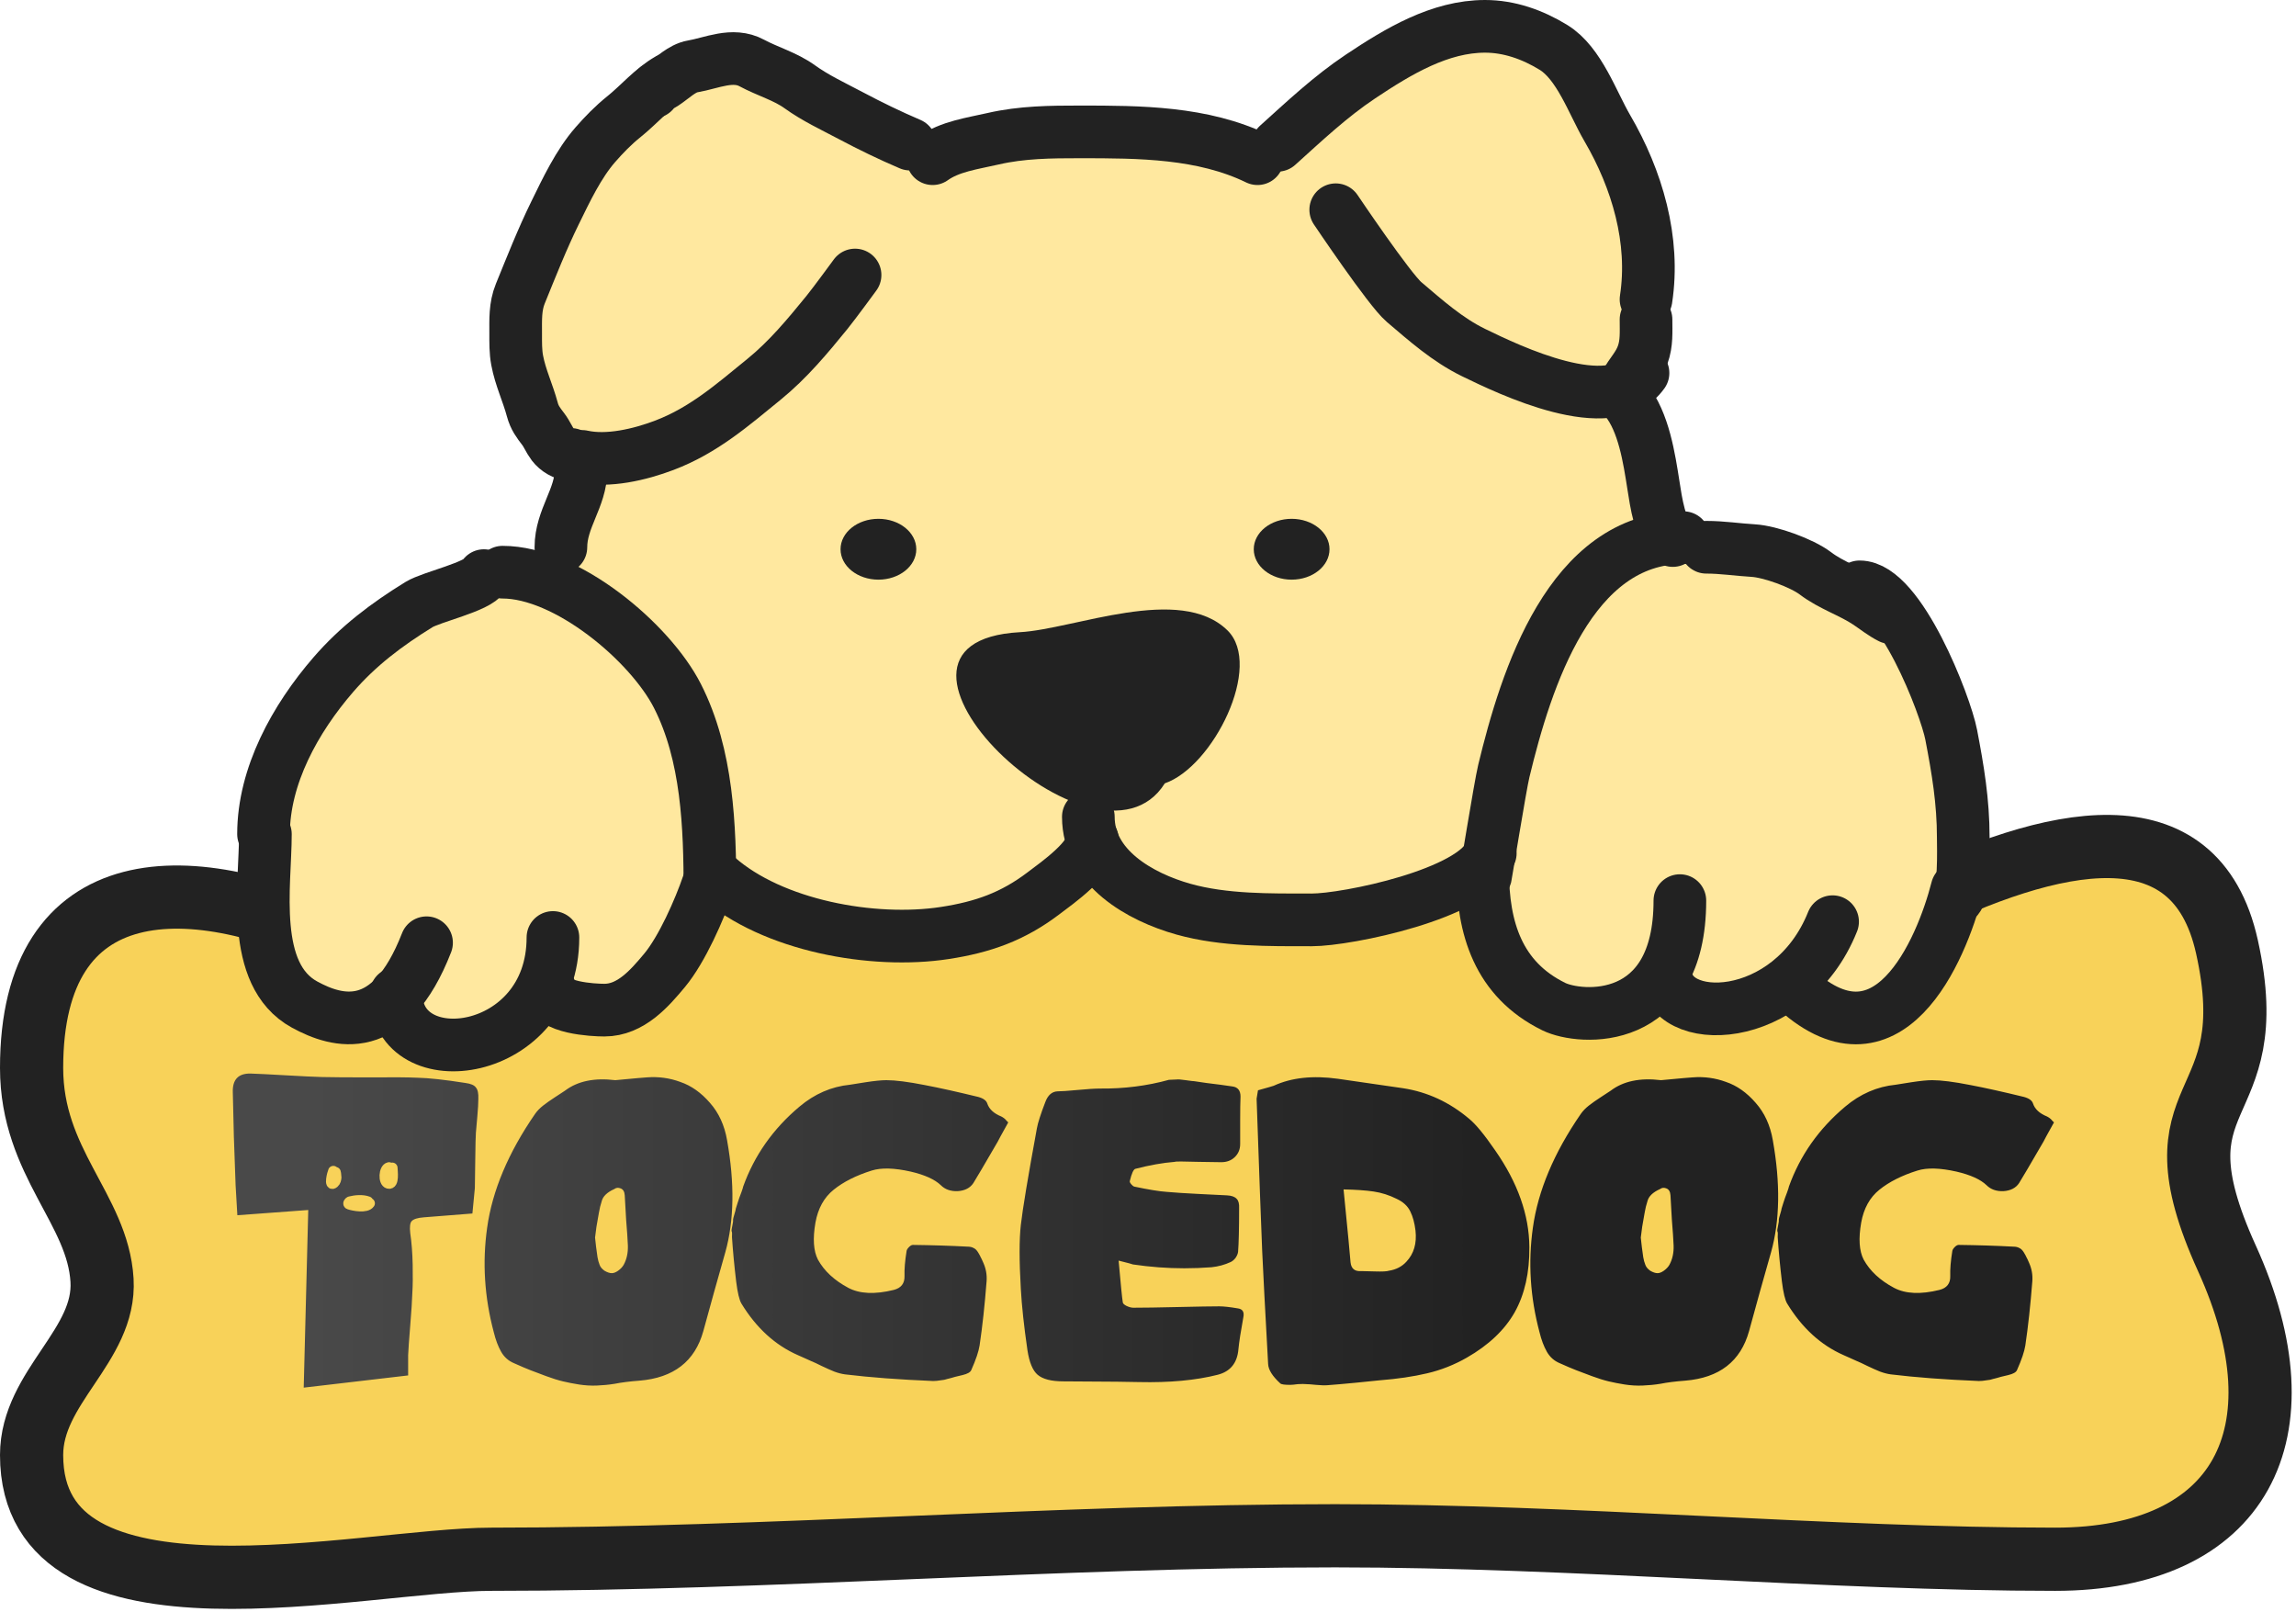 <svg width="218" height="153" viewBox="0 0 218 153" fill="none" xmlns="http://www.w3.org/2000/svg">
<path d="M211.442 89.872C208.431 76.319 194.93 79.318 181.143 86.137L104 74.5L33.491 89.872C18.081 82.167 3 82.568 3 101.383C3 110.398 9.289 114.77 9.687 121.543C10.052 127.75 3 131.643 3 138.137C3 155.833 34.404 148.028 46.643 148.028C73.13 148.028 100.204 145.799 126.78 145.799C149.49 145.799 173.759 148.028 195.137 148.028C212.72 148.028 218.997 136.083 211.442 119.463C203.888 102.843 215.099 106.325 211.442 89.872Z" fill="#F8D259" stroke="#222222" stroke-width="6" stroke-linecap="round"/>
<path d="M29.268 114.872L22.536 115.369C22.425 113.58 22.37 112.63 22.37 112.52C22.326 111.416 22.271 109.869 22.204 107.881C22.16 105.871 22.127 104.48 22.105 103.707C22.061 102.492 22.625 101.895 23.796 101.918C24.482 101.94 25.587 101.995 27.112 102.083C28.638 102.172 29.798 102.227 30.594 102.249C31.523 102.271 33.026 102.282 35.104 102.282C37.205 102.26 38.719 102.271 39.647 102.315C40.709 102.337 42.223 102.503 44.191 102.812C44.699 102.878 45.031 103.022 45.185 103.243C45.362 103.442 45.44 103.806 45.417 104.336C45.417 104.734 45.384 105.297 45.318 106.026C45.252 106.755 45.207 107.263 45.185 107.55C45.163 107.727 45.141 108.699 45.119 110.466C45.097 111.924 45.086 112.697 45.086 112.785C45.086 112.873 45.008 113.68 44.854 115.204C42.024 115.425 40.487 115.546 40.244 115.568C39.647 115.612 39.261 115.734 39.084 115.933C38.929 116.109 38.885 116.485 38.951 117.059C39.084 117.965 39.161 118.97 39.183 120.074C39.205 121.156 39.194 122.051 39.15 122.758C39.128 123.465 39.062 124.492 38.951 125.839C38.84 127.187 38.774 128.125 38.752 128.655C38.752 128.722 38.752 129.362 38.752 130.577L28.837 131.737C28.991 125.994 29.135 120.372 29.268 114.872ZM56.499 117.49C56.521 117.689 56.554 117.987 56.599 118.384C56.643 118.76 56.687 119.08 56.731 119.345C56.775 119.61 56.842 119.853 56.93 120.074C56.996 120.273 57.151 120.461 57.394 120.637C57.66 120.792 57.892 120.869 58.091 120.869C58.268 120.869 58.467 120.792 58.688 120.637C58.931 120.461 59.108 120.273 59.218 120.074C59.506 119.544 59.638 118.937 59.616 118.252C59.594 117.678 59.539 116.86 59.45 115.8C59.384 114.718 59.34 113.945 59.318 113.481C59.296 113.127 59.163 112.906 58.92 112.818C58.699 112.73 58.5 112.752 58.323 112.884C57.638 113.194 57.24 113.58 57.129 114.044C57.019 114.375 56.93 114.74 56.864 115.137C56.797 115.513 56.72 115.955 56.632 116.463C56.565 116.949 56.521 117.291 56.499 117.49ZM58.422 102.547C60.302 102.37 61.296 102.282 61.407 102.282C62.512 102.194 63.574 102.337 64.591 102.713C65.629 103.066 66.569 103.729 67.409 104.701C68.249 105.65 68.791 106.832 69.034 108.246C69.764 112.332 69.708 115.877 68.868 118.881C68.161 121.355 67.465 123.851 66.779 126.369C65.983 129.241 63.96 130.809 60.711 131.074C59.804 131.14 59.019 131.24 58.356 131.372C57.803 131.461 57.24 131.516 56.665 131.538C56.112 131.56 55.548 131.527 54.974 131.438C54.421 131.35 53.913 131.251 53.448 131.14C52.984 131.03 52.453 130.864 51.856 130.643C51.26 130.422 50.762 130.235 50.364 130.08C49.966 129.925 49.447 129.705 48.806 129.417C48.275 129.197 47.866 128.832 47.579 128.324C47.291 127.816 47.059 127.198 46.882 126.469C45.998 123.155 45.788 119.853 46.252 116.562C46.739 113.05 48.253 109.45 50.795 105.761C50.994 105.474 51.248 105.209 51.558 104.966C51.867 104.723 52.243 104.458 52.685 104.171C53.128 103.883 53.448 103.674 53.647 103.541C54.841 102.635 56.433 102.304 58.422 102.547ZM95.731 106.556C95.09 107.705 94.758 108.312 94.736 108.378C93.454 110.587 92.68 111.901 92.415 112.321C92.105 112.785 91.608 113.039 90.922 113.083C90.259 113.105 89.728 112.918 89.331 112.52C88.756 111.968 87.805 111.537 86.479 111.228C84.909 110.874 83.671 110.841 82.764 111.128C81.283 111.592 80.078 112.2 79.15 112.951C78.243 113.68 77.669 114.718 77.425 116.065C77.16 117.589 77.238 118.76 77.658 119.577C78.254 120.659 79.216 121.554 80.543 122.261C81.626 122.835 83.063 122.901 84.854 122.46C85.561 122.283 85.904 121.841 85.882 121.134C85.86 120.494 85.926 119.699 86.081 118.749C86.103 118.638 86.18 118.517 86.313 118.384C86.445 118.252 86.567 118.186 86.677 118.186C88.49 118.208 90.226 118.263 91.884 118.351C92.105 118.351 92.293 118.395 92.448 118.484C92.602 118.55 92.746 118.694 92.879 118.914C93.011 119.135 93.089 119.279 93.111 119.345C93.155 119.411 93.243 119.599 93.376 119.908C93.619 120.461 93.719 121.035 93.675 121.631C93.498 123.906 93.277 125.939 93.011 127.728C92.923 128.302 92.658 129.086 92.216 130.08C92.127 130.279 91.851 130.433 91.386 130.544C91.232 130.588 91 130.643 90.69 130.71C90.403 130.798 90.159 130.864 89.96 130.908C89.784 130.975 89.563 131.019 89.297 131.041C89.054 131.085 88.822 131.107 88.601 131.107C85.395 130.975 82.61 130.765 80.244 130.478C79.913 130.433 79.57 130.345 79.216 130.213C78.885 130.08 78.487 129.903 78.022 129.682C77.58 129.462 77.249 129.307 77.028 129.219C76.873 129.152 76.652 129.053 76.364 128.92C76.077 128.788 75.878 128.7 75.767 128.655C73.601 127.706 71.81 126.071 70.395 123.752C70.196 123.42 70.031 122.725 69.898 121.664C69.721 120.185 69.588 118.782 69.5 117.457C69.522 117.147 69.511 116.96 69.467 116.893C69.445 116.827 69.467 116.65 69.533 116.363C69.599 116.054 69.621 115.866 69.599 115.8C69.599 115.734 69.644 115.557 69.732 115.27C69.82 114.983 69.865 114.806 69.865 114.74C69.887 114.674 69.942 114.497 70.031 114.21C70.119 113.923 70.174 113.757 70.196 113.713C70.218 113.646 70.285 113.47 70.395 113.183C70.506 112.873 70.561 112.697 70.561 112.652C71.622 109.693 73.402 107.164 75.9 105.065C77.337 103.85 78.94 103.155 80.709 102.978C80.841 102.956 81.328 102.878 82.168 102.746C83.03 102.613 83.693 102.547 84.157 102.547C85.019 102.547 86.235 102.702 87.805 103.011C89.198 103.276 90.889 103.652 92.879 104.137C93.365 104.27 93.653 104.48 93.741 104.767C93.918 105.297 94.36 105.706 95.067 105.993C95.156 106.037 95.244 106.092 95.333 106.159C95.421 106.225 95.499 106.302 95.565 106.39C95.653 106.479 95.709 106.534 95.731 106.556ZM106.21 119.677C106.409 121.93 106.542 123.255 106.608 123.652C106.63 123.763 106.752 123.873 106.973 123.984C107.216 124.094 107.426 124.149 107.603 124.149C108.598 124.149 110.024 124.127 111.881 124.083C113.738 124.039 115.031 124.017 115.761 124.017C116.181 124.017 116.778 124.083 117.552 124.216C117.994 124.282 118.16 124.569 118.049 125.077C117.806 126.402 117.651 127.407 117.585 128.092C117.474 129.395 116.822 130.202 115.628 130.511C113.55 131.041 111.052 131.273 108.134 131.207C107.736 131.184 105.348 131.162 100.971 131.14C99.821 131.14 99.003 130.93 98.517 130.511C98.053 130.113 97.732 129.34 97.555 128.192C97.224 125.916 97.014 123.973 96.925 122.36C96.77 119.688 96.77 117.666 96.925 116.297C97.102 114.751 97.611 111.692 98.451 107.119C98.539 106.611 98.804 105.783 99.246 104.634C99.49 103.972 99.877 103.629 100.407 103.607C100.761 103.607 101.402 103.563 102.331 103.475C103.259 103.386 103.966 103.342 104.453 103.342C106.73 103.364 108.908 103.088 110.986 102.514C111.428 102.492 111.682 102.481 111.748 102.481C111.837 102.459 112.113 102.481 112.577 102.547C113.042 102.613 113.318 102.646 113.406 102.646C113.76 102.691 114.136 102.746 114.534 102.812C114.932 102.856 115.374 102.912 115.86 102.978C116.347 103.044 116.734 103.099 117.021 103.143C117.53 103.21 117.784 103.53 117.784 104.104C117.762 104.634 117.751 105.385 117.751 106.357C117.751 107.307 117.751 108.058 117.751 108.61C117.751 109.118 117.574 109.538 117.22 109.869C116.888 110.179 116.468 110.333 115.96 110.333C115.916 110.333 115.175 110.322 113.738 110.3C112.323 110.256 111.594 110.256 111.549 110.3C110.422 110.388 109.173 110.609 107.802 110.963C107.625 111.007 107.448 111.393 107.272 112.122C107.249 112.189 107.294 112.288 107.404 112.421C107.515 112.553 107.614 112.63 107.703 112.652C109.073 112.94 110.09 113.105 110.754 113.149C111.483 113.216 112.5 113.282 113.804 113.348C115.131 113.414 116.026 113.459 116.49 113.481C116.933 113.503 117.242 113.613 117.419 113.812C117.596 113.989 117.673 114.287 117.651 114.707C117.651 116.65 117.618 118.031 117.552 118.848C117.53 119.025 117.452 119.213 117.319 119.411C117.187 119.588 117.032 119.721 116.855 119.809C116.28 120.074 115.672 120.24 115.031 120.306C114.169 120.372 113.307 120.405 112.445 120.405C110.831 120.405 109.206 120.284 107.57 120.041C107.548 120.019 107.095 119.897 106.21 119.677ZM127.568 112.918C127.966 116.915 128.187 119.224 128.231 119.842C128.297 120.439 128.629 120.715 129.226 120.67C129.425 120.67 129.867 120.682 130.552 120.704C131.238 120.726 131.68 120.704 131.879 120.637C132.564 120.527 133.117 120.24 133.537 119.776C134.244 119.025 134.532 118.042 134.399 116.827C134.311 116.098 134.145 115.491 133.902 115.005C133.659 114.497 133.227 114.099 132.608 113.812C131.901 113.459 131.171 113.227 130.42 113.116C129.668 113.006 128.718 112.94 127.568 112.918ZM119.443 103.508C120.394 103.243 120.891 103.099 120.936 103.077C122.616 102.304 124.65 102.083 127.037 102.415C130.751 102.945 132.807 103.243 133.205 103.309C135.527 103.663 137.627 104.634 139.506 106.225C140.125 106.733 140.943 107.727 141.96 109.207C144.104 112.277 145.188 115.336 145.21 118.384C145.232 120.814 144.768 122.879 143.817 124.58C142.866 126.259 141.352 127.695 139.274 128.887C138.08 129.572 136.82 130.069 135.494 130.378C134.189 130.687 132.686 130.908 130.984 131.041C130.608 131.085 129.845 131.162 128.695 131.273C127.546 131.383 126.662 131.461 126.043 131.505C125.777 131.527 125.412 131.516 124.948 131.472C124.506 131.427 124.208 131.405 124.053 131.405C123.854 131.383 123.577 131.383 123.224 131.405C122.892 131.45 122.649 131.472 122.494 131.472C121.964 131.472 121.654 131.427 121.566 131.339C120.814 130.654 120.427 130.036 120.405 129.484C120.118 124.315 119.93 120.737 119.841 118.749C119.731 116.098 119.554 111.283 119.311 104.303C119.311 104.259 119.355 103.994 119.443 103.508ZM155.789 117.49C155.811 117.689 155.844 117.987 155.889 118.384C155.933 118.76 155.977 119.08 156.021 119.345C156.065 119.61 156.132 119.853 156.22 120.074C156.287 120.273 156.441 120.461 156.684 120.637C156.95 120.792 157.182 120.869 157.381 120.869C157.558 120.869 157.757 120.792 157.978 120.637C158.221 120.461 158.398 120.273 158.508 120.074C158.796 119.544 158.928 118.937 158.906 118.252C158.884 117.678 158.829 116.86 158.74 115.8C158.674 114.718 158.63 113.945 158.608 113.481C158.586 113.127 158.453 112.906 158.21 112.818C157.989 112.73 157.79 112.752 157.613 112.884C156.928 113.194 156.53 113.58 156.419 114.044C156.309 114.375 156.22 114.74 156.154 115.137C156.088 115.513 156.01 115.955 155.922 116.463C155.855 116.949 155.811 117.291 155.789 117.49ZM157.712 102.547C159.592 102.37 160.586 102.282 160.697 102.282C161.802 102.194 162.864 102.337 163.88 102.713C164.92 103.066 165.859 103.729 166.699 104.701C167.539 105.65 168.081 106.832 168.324 108.246C169.054 112.332 168.998 115.877 168.158 118.881C167.451 121.355 166.754 123.851 166.069 126.369C165.273 129.241 163.25 130.809 160.001 131.074C159.094 131.14 158.309 131.24 157.646 131.372C157.093 131.461 156.53 131.516 155.955 131.538C155.402 131.56 154.838 131.527 154.264 131.438C153.711 131.35 153.202 131.251 152.738 131.14C152.274 131.03 151.743 130.864 151.146 130.643C150.55 130.422 150.052 130.235 149.654 130.08C149.256 129.925 148.737 129.705 148.096 129.417C147.565 129.197 147.156 128.832 146.869 128.324C146.581 127.816 146.349 127.198 146.172 126.469C145.288 123.155 145.078 119.853 145.542 116.562C146.029 113.05 147.543 109.45 150.085 105.761C150.284 105.474 150.539 105.209 150.848 104.966C151.158 104.723 151.533 104.458 151.976 104.171C152.418 103.883 152.738 103.674 152.937 103.541C154.131 102.635 155.723 102.304 157.712 102.547ZM195.021 106.556C194.38 107.705 194.048 108.312 194.026 108.378C192.744 110.587 191.97 111.901 191.705 112.321C191.395 112.785 190.898 113.039 190.212 113.083C189.549 113.105 189.018 112.918 188.62 112.52C188.046 111.968 187.095 111.537 185.769 111.228C184.199 110.874 182.961 110.841 182.055 111.128C180.573 111.592 179.368 112.2 178.44 112.951C177.534 113.68 176.959 114.718 176.716 116.065C176.45 117.589 176.528 118.76 176.948 119.577C177.545 120.659 178.506 121.554 179.833 122.261C180.916 122.835 182.353 122.901 184.144 122.46C184.851 122.283 185.194 121.841 185.172 121.134C185.15 120.494 185.216 119.699 185.371 118.749C185.393 118.638 185.47 118.517 185.603 118.384C185.735 118.252 185.857 118.186 185.968 118.186C187.78 118.208 189.516 118.263 191.174 118.351C191.395 118.351 191.583 118.395 191.738 118.484C191.892 118.55 192.036 118.694 192.169 118.914C192.301 119.135 192.379 119.279 192.401 119.345C192.445 119.411 192.534 119.599 192.666 119.908C192.909 120.461 193.009 121.035 192.965 121.631C192.788 123.906 192.567 125.939 192.301 127.728C192.213 128.302 191.948 129.086 191.506 130.08C191.417 130.279 191.141 130.433 190.676 130.544C190.522 130.588 190.29 130.643 189.98 130.71C189.693 130.798 189.45 130.864 189.251 130.908C189.074 130.975 188.853 131.019 188.587 131.041C188.344 131.085 188.112 131.107 187.891 131.107C184.685 130.975 181.9 130.765 179.534 130.478C179.203 130.433 178.86 130.345 178.506 130.213C178.175 130.08 177.777 129.903 177.312 129.682C176.87 129.462 176.539 129.307 176.318 129.219C176.163 129.152 175.942 129.053 175.654 128.92C175.367 128.788 175.168 128.7 175.057 128.655C172.891 127.706 171.1 126.071 169.685 123.752C169.486 123.42 169.321 122.725 169.188 121.664C169.011 120.185 168.878 118.782 168.79 117.457C168.812 117.147 168.801 116.96 168.757 116.893C168.735 116.827 168.757 116.65 168.823 116.363C168.889 116.054 168.912 115.866 168.889 115.8C168.889 115.734 168.934 115.557 169.022 115.27C169.111 114.983 169.155 114.806 169.155 114.74C169.177 114.674 169.232 114.497 169.321 114.21C169.409 113.923 169.464 113.757 169.486 113.713C169.508 113.646 169.575 113.47 169.685 113.183C169.796 112.873 169.851 112.697 169.851 112.652C170.912 109.693 172.692 107.164 175.19 105.065C176.627 103.85 178.23 103.155 179.999 102.978C180.131 102.956 180.618 102.878 181.458 102.746C182.32 102.613 182.983 102.547 183.447 102.547C184.31 102.547 185.525 102.702 187.095 103.011C188.488 103.276 190.179 103.652 192.169 104.137C192.655 104.27 192.943 104.48 193.031 104.767C193.208 105.297 193.65 105.706 194.357 105.993C194.446 106.037 194.534 106.092 194.623 106.159C194.711 106.225 194.789 106.302 194.855 106.39C194.943 106.479 194.999 106.534 195.021 106.556Z" fill="url(#paint0_linear_389_11636)"/>
<path d="M31.651 111.183C31.564 111.365 31.22 112.71 31.709 112.296C31.87 112.16 31.909 111.949 31.922 111.748C31.928 111.668 31.846 111.1 31.846 111.34" stroke="#F8D259" stroke-linecap="round"/>
<path d="M34.939 114.08C34.425 113.884 33.744 113.949 33.224 114.08C33.139 114.101 33.021 114.279 33.147 114.323C33.566 114.467 34.788 114.697 35.096 114.236" stroke="#F8D259" stroke-linecap="round"/>
<path d="M36.935 110.833C36.45 110.93 36.38 112.224 36.866 112.35C37.455 112.502 37.248 111.13 37.248 110.872" stroke="#F8D259" stroke-linecap="round"/>
<path d="M80.5 12L85 13.826H103.45L113 14.5L118.5 16L125 10L140 1.5L151.444 7.5L156.944 30.5L155.114 39.871L158.558 46.5V52.5H167.944L175.779 55.881L181.723 61.535L184.5 68.5L185.167 75.058L184.5 89L177 96.5L169.5 93L159.5 95L158.558 88.2L155.114 94L148 96.5L142 87L139 83.5L131.004 84.819H112L106 81.438H102.556L98.5 84.819L85 89L68 84.819L63.5 93L51.787 96.5L45 99L37.5 94.961H26.5L24.5 77L33.5 62.5L51.787 54.394L53.5 49V42.5L49.5 30.5L55.231 14.5L69 5.5L80.5 12Z" fill="#FFE89F"/>
<path d="M116.547 59.847C119.959 63.196 115.192 72.778 110.596 74.367C104.147 84.663 79.58 60.958 96.835 60.017C101.978 59.737 112.043 55.427 116.547 59.847Z" fill="#222222"/>
<ellipse cx="83.404" cy="52.142" rx="3.596" ry="2.888" fill="#222222"/>
<ellipse cx="122.638" cy="52.142" rx="3.596" ry="2.888" fill="#222222"/>
<path d="M126.825 19.912C126.825 19.912 131.909 27.48 133.305 28.666C135.385 30.433 137.429 32.262 139.919 33.476C143.27 35.108 152.919 39.768 156 35.412" stroke="#222222" stroke-width="5" stroke-linecap="round"/>
<path d="M55.272 43.33C57.721 43.879 60.776 43.144 63.062 42.278C66.793 40.865 69.512 38.476 72.536 36.014C74.827 34.148 76.666 31.933 78.516 29.662C79.198 28.824 81.186 26.109 81.186 26.109" stroke="#222222" stroke-width="5" stroke-linecap="round"/>
<path d="M47.717 54.321C53.813 54.321 61.722 60.971 64.32 66.069C67.176 71.677 67.408 78.458 67.408 84.639" stroke="#222222" stroke-width="5" stroke-linecap="round"/>
<path d="M159.847 51.044C149.094 51.044 144.897 64.44 142.783 73.201C142.431 74.66 141.004 83.572 140.974 83.552" stroke="#222222" stroke-width="5" stroke-linecap="round"/>
<path d="M52.242 93.982C52.242 95.687 56.319 95.897 57.384 95.897C59.888 95.897 61.674 93.831 63.103 92.116C64.753 90.136 66.432 86.312 67.226 83.974" stroke="#222222" stroke-width="5" stroke-linecap="round"/>
<path d="M37.612 94.331C37.612 102.289 52.5 100.5 52.5 89" stroke="#222222" stroke-width="5" stroke-linecap="round"/>
<path d="M25.199 79.189C25.199 84.011 23.702 92.524 28.923 95.371C32.045 97.074 37 98.5 40.5 89.5" stroke="#222222" stroke-width="5" stroke-linecap="round"/>
<path d="M25.021 79.188C25.021 73.655 28.03 68.231 31.652 64.045C34.008 61.323 36.709 59.289 39.779 57.397C40.975 56.66 45.411 55.698 45.947 54.646" stroke="#222222" stroke-width="5" stroke-linecap="round"/>
<path d="M68.108 83.263C73.35 87.894 82.896 89.618 89.708 88.574C93.36 88.014 96.171 87.005 99.061 84.817C100.382 83.817 103.724 81.481 103.724 79.704" stroke="#222222" stroke-width="5" stroke-linecap="round"/>
<path d="M103.335 77.543C103.335 82.372 108.237 85.155 112.372 86.314C116.211 87.391 120.571 87.331 124.546 87.331C127.855 87.331 139.94 84.889 141.5 81" stroke="#222222" stroke-width="5" stroke-linecap="round"/>
<path d="M140.777 82.662C140.777 88.084 142.232 92.963 147.528 95.563C150.052 96.801 159.5 97.5 159.5 85.5" stroke="#222222" stroke-width="5" stroke-linecap="round"/>
<path d="M158.158 92.249C158.158 97.605 170 97.5 174 87.5" stroke="#222222" stroke-width="5" stroke-linecap="round"/>
<path d="M170.113 93.564C179.223 102.321 184.334 90.194 185.82 84.36" stroke="#222222" stroke-width="5" stroke-linecap="round"/>
<path d="M176.561 55.712C180.378 55.712 184.724 66.955 185.261 69.749C185.898 73.066 186.407 76.085 186.407 79.503C186.407 80.521 186.577 84.967 185.703 85.396" stroke="#222222" stroke-width="5" stroke-linecap="round"/>
<path d="M121.307 13.793C123.879 11.478 126.312 9.173 129.186 7.256C132.791 4.853 136.719 2.5 141 2.5C143.288 2.5 145.498 3.272 147.5 4.5C149.947 6.001 151.201 9.75 152.611 12.168C155.436 17.009 157.152 22.795 156.286 28.421" stroke="#222222" stroke-width="5" stroke-linecap="round"/>
<path d="M156.286 30.329C156.286 31.512 156.368 32.584 155.968 33.685C155.555 34.822 154.845 35.437 154.378 36.371" stroke="#222222" stroke-width="5" stroke-linecap="round"/>
<path d="M119.398 15.065C114.197 12.539 108.205 12.521 102.545 12.521C99.751 12.521 97.019 12.542 94.277 13.175C92.326 13.625 90.189 13.896 88.553 15.065" stroke="#222222" stroke-width="5" stroke-linecap="round"/>
<path d="M55.164 44.639C55.164 47.262 53.256 49.231 53.256 51.952" stroke="#222222" stroke-width="5" stroke-linecap="round"/>
<path d="M154.378 37.961C156.079 40.087 156.585 43.491 156.993 46.087C157.222 47.551 157.631 50.517 158.83 51.316" stroke="#222222" stroke-width="5" stroke-linecap="round"/>
<path d="M162.01 51.953C163.541 51.953 164.959 52.184 166.462 52.27C168.072 52.363 171.085 53.456 172.362 54.426C173.906 55.598 175.754 56.157 177.344 57.217C178.048 57.686 178.763 58.262 179.499 58.63" stroke="#222222" stroke-width="5" stroke-linecap="round"/>
<path d="M54.212 43.14C53.565 43.14 52.873 42.711 52.488 42.206C52.142 41.753 51.934 41.204 51.581 40.742C51.105 40.12 50.753 39.663 50.544 38.882C50.117 37.29 49.412 35.846 49.105 34.21C48.946 33.364 48.962 32.512 48.962 31.657C48.962 30.349 48.9 29.114 49.403 27.878C50.448 25.314 51.468 22.724 52.689 20.232C53.753 18.058 54.922 15.575 56.519 13.745C57.35 12.792 58.239 11.88 59.227 11.088C60.662 9.938 61.898 8.441 63.498 7.524" stroke="#222222" stroke-width="5" stroke-linecap="round"/>
<path d="M62.026 8.729C62.062 8.445 62.809 8.082 63.011 7.952C63.857 7.404 64.751 6.477 65.759 6.306C67.587 5.995 69.565 4.998 71.384 5.982C72.861 6.78 74.567 7.249 75.933 8.237C77.413 9.307 79.156 10.117 80.767 10.971C82.62 11.954 84.479 12.858 86.405 13.68" stroke="#222222" stroke-width="5" stroke-linecap="round"/>
<defs>
<linearGradient id="paint0_linear_389_11636" x1="29.241" y1="116.195" x2="140.29" y2="116.195" gradientUnits="userSpaceOnUse">
<stop stop-color="#494949"/>
<stop offset="1" stop-color="#222222"/>
</linearGradient>
</defs>
</svg>
